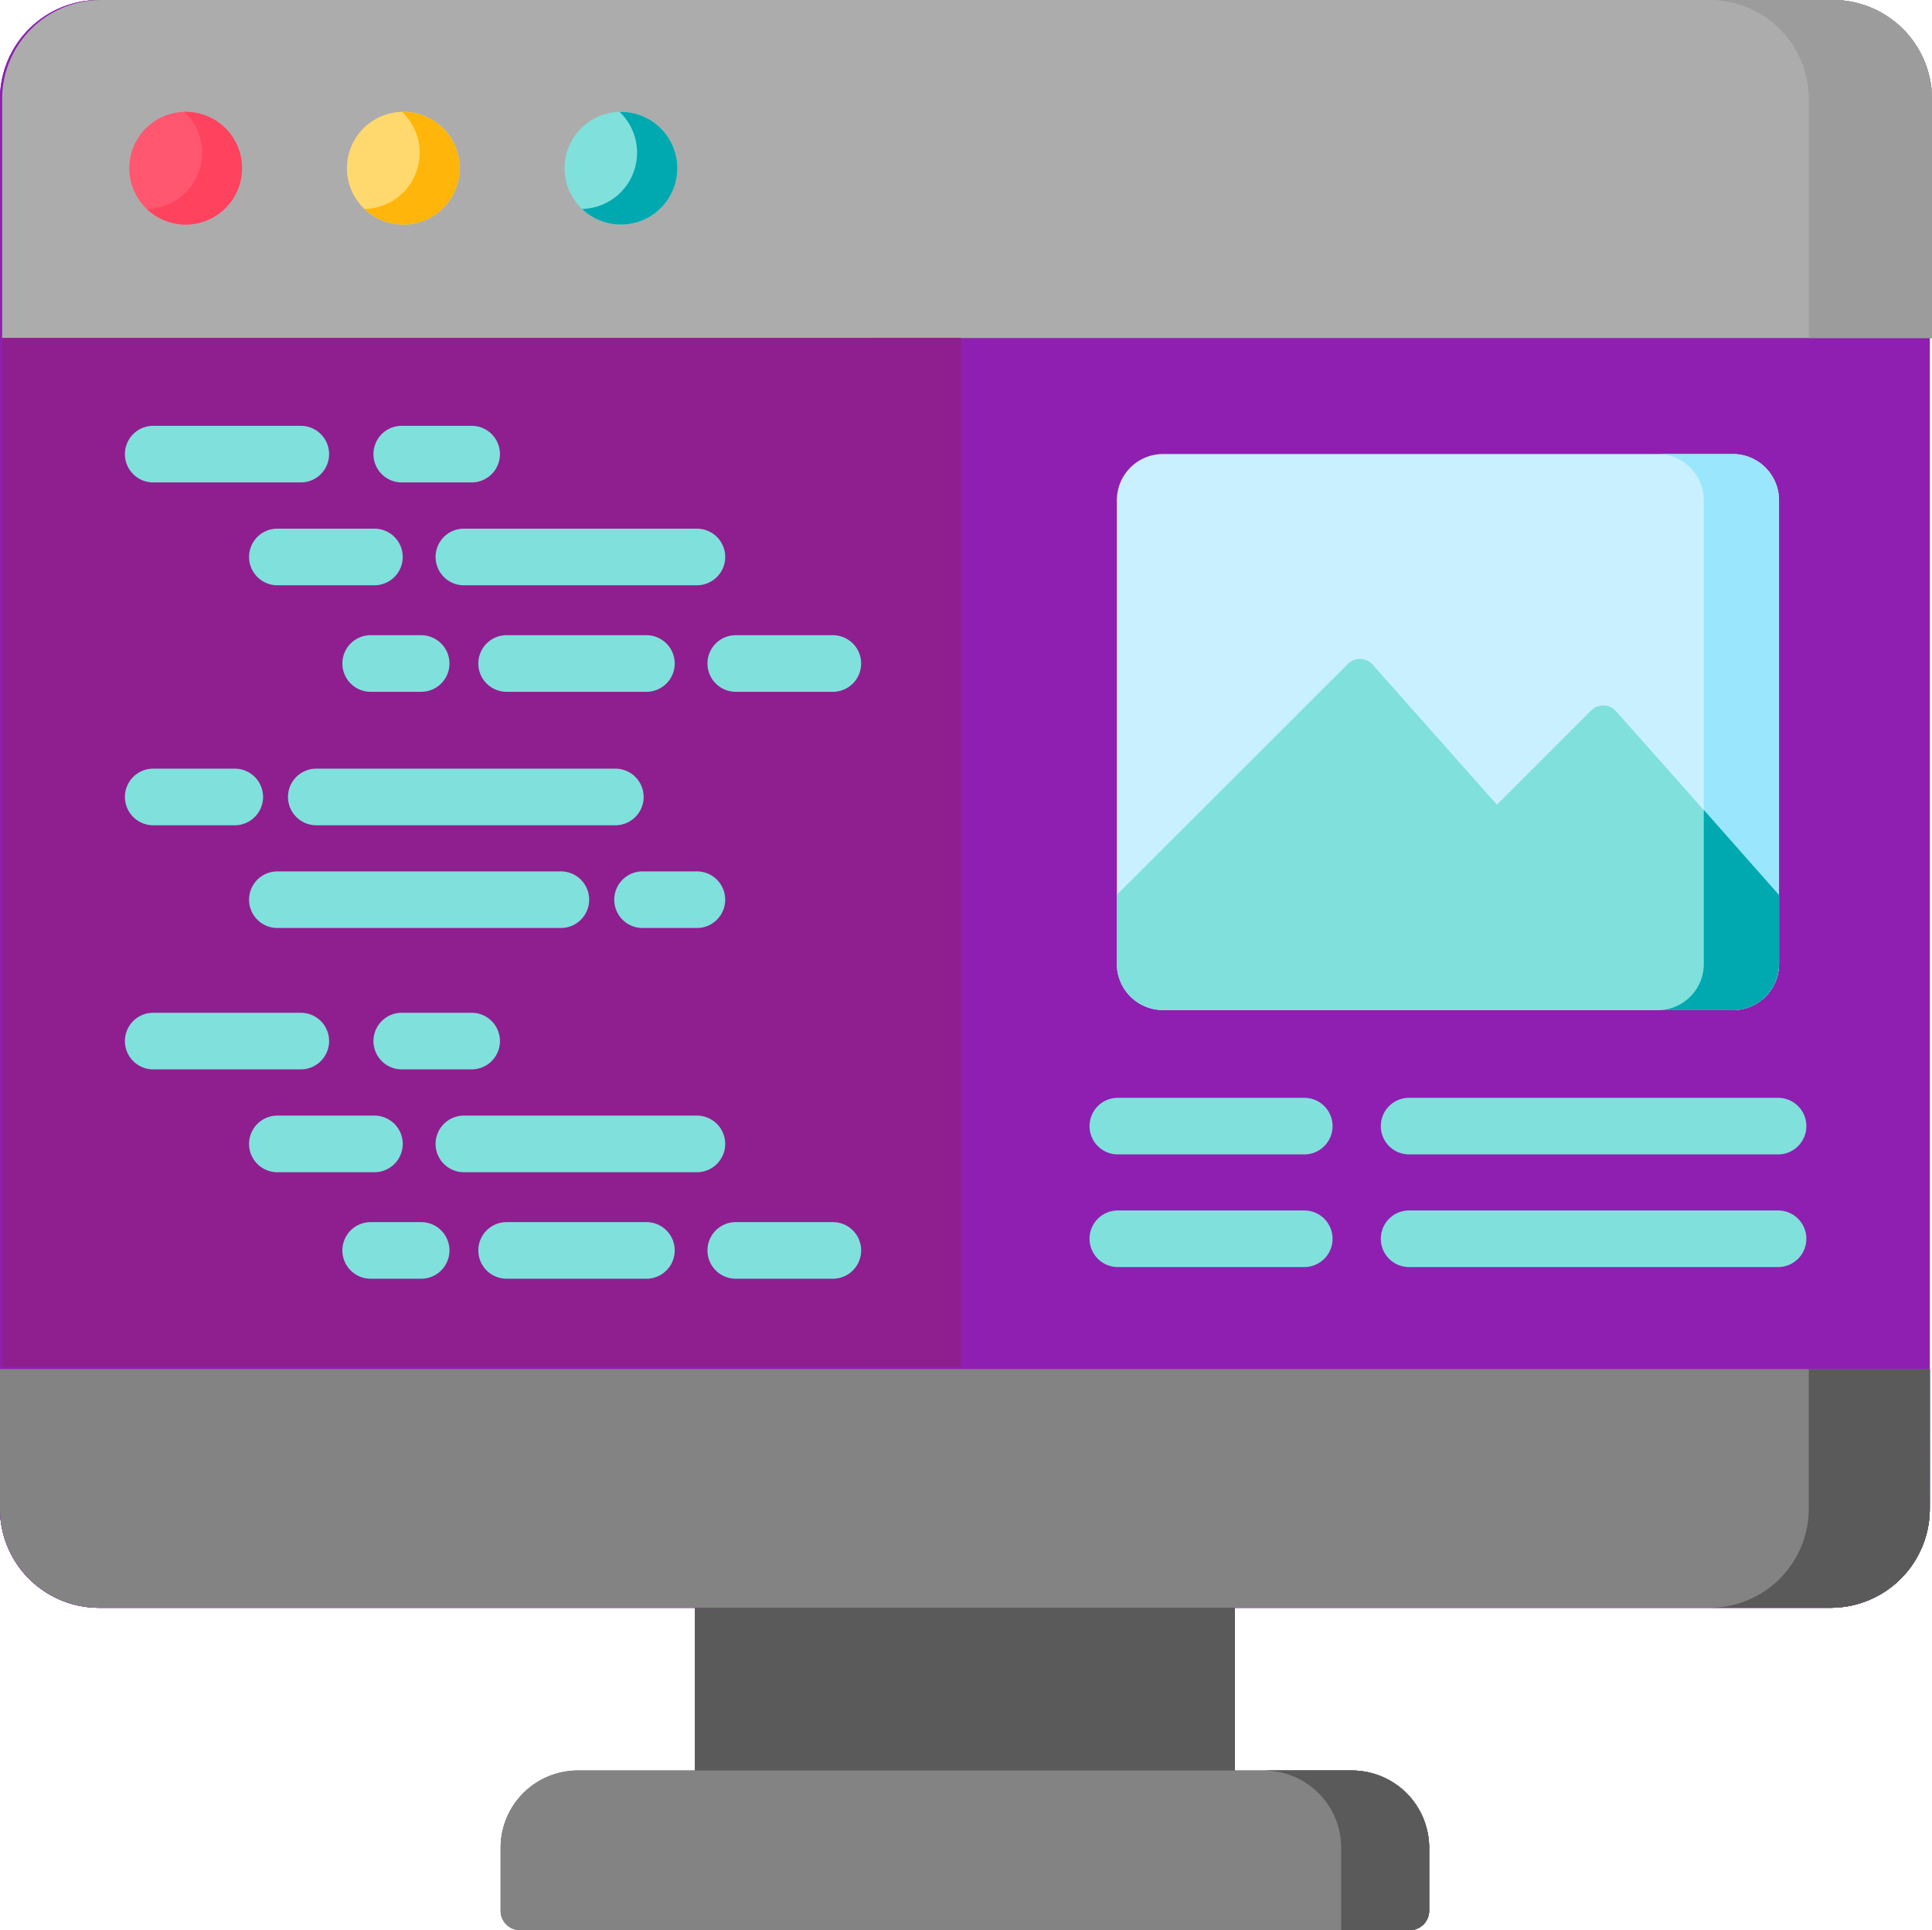 <svg xmlns="http://www.w3.org/2000/svg" width="58.511" height="58.446" viewBox="0 0 58.511 58.446"><g transform="translate(174.403 -70.039)"><g transform="translate(-174.403 70.039)"><path d="M21.048,47.123H37.4v8.292H21.048Zm0,0" fill="#5a5a5a"/><path d="M55.444,48.684H3a3,3,0,0,1-3-3V3A3,3,0,0,1,3,0H55.443a3,3,0,0,1,3,3V45.683a3,3,0,0,1-3,3Zm0,0" fill="#8f1fb0"/><path d="M58.444,3V45.683a3,3,0,0,1-3,3H51.779a3,3,0,0,0,3-3V3a3,3,0,0,0-3-3h3.665A3,3,0,0,1,58.444,3Zm0,0" fill="rgba(0,0,0,0)"/><path d="M58.444,41.456H0v4.228a3,3,0,0,0,3,3H55.443a3,3,0,0,0,3-3Zm0,0" fill="#838383"/><path d="M58.444,41.455v4.228a3,3,0,0,1-3,3H51.779a3,3,0,0,0,3-3V41.455Zm0,0" fill="#5a5a5a"/><path d="M58.511,10.235H.065V3a3,3,0,0,1,3-3H55.511a3,3,0,0,1,3,3v7.235Zm0,0" fill="#acacac"/><path d="M58.511,3v7.236H54.779V3a3,3,0,0,0-3-3h3.732a3,3,0,0,1,3,3Zm0,0" fill="#9c9c9c"/><path d="M7.33,5.093A1.707,1.707,0,1,1,5.624,3.386,1.707,1.707,0,0,1,7.33,5.093Zm0,0" fill="#ff5770"/><path d="M13.921,5.093a1.707,1.707,0,1,1-1.707-1.707A1.707,1.707,0,0,1,13.921,5.093Zm0,0" fill="#ffd86e"/><path d="M20.512,5.093a1.707,1.707,0,1,1-1.707-1.707A1.707,1.707,0,0,1,20.512,5.093Zm0,0" fill="#80e0dc"/><path d="M7.33,5.093A1.705,1.705,0,0,1,4.447,6.327,1.7,1.7,0,0,0,5.584,3.388h.04A1.705,1.705,0,0,1,7.33,5.093Zm0,0" fill="#ff435f"/><path d="M13.921,5.093a1.706,1.706,0,0,1-2.884,1.234,1.7,1.7,0,0,0,1.138-2.939h.039a1.705,1.705,0,0,1,1.706,1.707Zm0,0" fill="#ffb509"/><path d="M20.512,5.093a1.706,1.706,0,0,1-2.884,1.234,1.705,1.705,0,0,0,1.137-2.939h.04a1.707,1.707,0,0,1,1.707,1.707Zm0,0" fill="#00a8b0"/><path d="M42.694,58.446H15.75a.588.588,0,0,1-.588-.588V55.952a2.34,2.34,0,0,1,2.34-2.34h23.44a2.34,2.34,0,0,1,2.34,2.34v1.906a.588.588,0,0,1-.588.588Zm0,0" fill="#838383"/><path d="M43.282,55.952v1.906a.588.588,0,0,1-.588.588H40.618V55.951a2.34,2.34,0,0,0-2.34-2.339h2.664a2.34,2.34,0,0,1,2.34,2.34Zm0,0" fill="#5a5a5a"/><path d="M.065,10.235H29.1V41.392H.065Zm0,0" fill="#8f1f8f"/><path d="M26.353,10.235H29.1V41.392H26.353Zm0,0" fill="#8f1f8f"/><path d="M9.109,14.608H4.64a.857.857,0,1,1,0-1.714h4.47a.857.857,0,0,1,0,1.714Zm0,0" fill="#80e0dc"/><path d="M14.285,14.608H12.167a.857.857,0,1,1,0-1.714h2.117a.857.857,0,1,1,0,1.714Zm0,0" fill="#80e0dc"/><path d="M11.344,17.722H8.4a.857.857,0,0,1,0-1.714h2.94a.857.857,0,0,1,0,1.714Zm0,0" fill="#80e0dc"/><path d="M12.755,20.948H11.226a.857.857,0,1,1,0-1.714h1.529a.857.857,0,1,1,0,1.714Zm0,0" fill="#80e0dc"/><path d="M25.223,20.948h-2.94a.857.857,0,1,1,0-1.714h2.94a.857.857,0,0,1,0,1.714Zm0,0" fill="#80e0dc"/><path d="M21.106,17.722H14.049a.857.857,0,1,1,0-1.714h7.057a.857.857,0,0,1,0,1.714Zm0,0" fill="#80e0dc"/><path d="M19.577,20.948H15.343a.857.857,0,1,1,0-1.714h4.234a.857.857,0,1,1,0,1.714Zm0,0" fill="#80e0dc"/><path d="M9.109,32.381H4.64a.857.857,0,1,1,0-1.714h4.47a.857.857,0,0,1,0,1.714Zm0,0" fill="#80e0dc"/><path d="M14.285,32.381H12.167a.857.857,0,1,1,0-1.714h2.117a.857.857,0,1,1,0,1.714Zm0,0" fill="#80e0dc"/><path d="M11.344,35.495H8.4a.857.857,0,1,1,0-1.714h2.94a.857.857,0,1,1,0,1.714Zm0,0" fill="#80e0dc"/><path d="M12.755,38.72H11.226a.857.857,0,1,1,0-1.714h1.529a.857.857,0,1,1,0,1.714Zm0,0" fill="#80e0dc"/><path d="M25.223,38.72h-2.94a.857.857,0,1,1,0-1.714h2.94a.857.857,0,1,1,0,1.714Zm0,0" fill="#80e0dc"/><path d="M21.106,35.495H14.049a.857.857,0,1,1,0-1.714h7.057a.857.857,0,1,1,0,1.714Zm0,0" fill="#80e0dc"/><path d="M19.577,38.72H15.343a.857.857,0,1,1,0-1.714h4.234a.857.857,0,1,1,0,1.714Zm0,0" fill="#80e0dc"/><path d="M7.109,24.989H4.64a.857.857,0,0,1,0-1.714h2.47a.857.857,0,0,1,0,1.714Zm0,0" fill="#80e0dc"/><path d="M18.636,24.989H9.579a.857.857,0,0,1,0-1.714h9.057a.857.857,0,0,1,0,1.714Zm0,0" fill="#80e0dc"/><path d="M16.99,28.1H8.4a.857.857,0,0,1,0-1.714h8.586a.857.857,0,0,1,0,1.714Zm0,0" fill="#80e0dc"/><path d="M21.106,28.1H19.46a.857.857,0,0,1,0-1.714h1.646a.857.857,0,0,1,0,1.714Zm0,0" fill="#80e0dc"/><path d="M39.5,34.956H33.854a.857.857,0,0,1,0-1.714H39.5a.857.857,0,0,1,0,1.714Zm0,0" fill="#80e0dc"/><path d="M53.849,34.956H42.675a.857.857,0,0,1,0-1.714H53.849a.857.857,0,0,1,0,1.714Zm0,0" fill="#80e0dc"/><path d="M39.5,38.367H33.854a.857.857,0,0,1,0-1.714H39.5a.857.857,0,0,1,0,1.714Zm0,0" fill="#80e0dc"/><path d="M53.849,38.367H42.675a.857.857,0,0,1,0-1.714H53.849a.857.857,0,1,1,0,1.714Zm0,0" fill="#80e0dc"/><path d="M52.479,30.584H35.224a1.4,1.4,0,0,1-1.4-1.4V15.148a1.4,1.4,0,0,1,1.4-1.4H52.479a1.4,1.4,0,0,1,1.4,1.4V29.187a1.4,1.4,0,0,1-1.4,1.4Zm0,0" fill="#c9f0ff"/><path d="M53.876,15.148V29.187a1.4,1.4,0,0,1-1.4,1.4H50.2a1.4,1.4,0,0,0,1.4-1.4V15.148a1.4,1.4,0,0,0-1.4-1.4h2.283A1.4,1.4,0,0,1,53.876,15.148Zm0,0" fill="#9ae7fd"/><path d="M48.19,21.51l-2.857,2.856-3.762-4.24a.515.515,0,0,0-.749-.022l-7,6.992v2.09a1.4,1.4,0,0,0,1.4,1.4H52.479a1.4,1.4,0,0,0,1.4-1.4V27.1l-4.937-5.564a.515.515,0,0,0-.749-.023Zm0,0" fill="#80e0dc"/><path d="M53.876,27.1v2.09a1.4,1.4,0,0,1-1.4,1.4H50.2a1.4,1.4,0,0,0,1.4-1.4V24.524Zm0,0" fill="#00a8b0"/></g><g transform="translate(-174.403 70.039)"><path d="M21.048,47.123H37.4v8.292H21.048Zm0,0" fill="#5a5a5a"/><path d="M55.444,48.684H3a3,3,0,0,1-3-3V3A3,3,0,0,1,3,0H55.443a3,3,0,0,1,3,3V45.683a3,3,0,0,1-3,3Zm0,0" fill="#8f1fb0"/><path d="M58.444,3V45.683a3,3,0,0,1-3,3H51.779a3,3,0,0,0,3-3V3a3,3,0,0,0-3-3h3.665A3,3,0,0,1,58.444,3Zm0,0" fill="rgba(0,0,0,0)"/><path d="M58.444,41.456H0v4.228a3,3,0,0,0,3,3H55.443a3,3,0,0,0,3-3Zm0,0" fill="#838383"/><path d="M58.444,41.455v4.228a3,3,0,0,1-3,3H51.779a3,3,0,0,0,3-3V41.455Zm0,0" fill="#5a5a5a"/><path d="M58.511,10.235H.065V3a3,3,0,0,1,3-3H55.511a3,3,0,0,1,3,3v7.235Zm0,0" fill="#acacac"/><path d="M58.511,3v7.236H54.779V3a3,3,0,0,0-3-3h3.732a3,3,0,0,1,3,3Zm0,0" fill="#9c9c9c"/><path d="M7.33,5.093A1.707,1.707,0,1,1,5.624,3.386,1.707,1.707,0,0,1,7.33,5.093Zm0,0" fill="#ff5770"/><path d="M13.921,5.093a1.707,1.707,0,1,1-1.707-1.707A1.707,1.707,0,0,1,13.921,5.093Zm0,0" fill="#ffd86e"/><path d="M20.512,5.093a1.707,1.707,0,1,1-1.707-1.707A1.707,1.707,0,0,1,20.512,5.093Zm0,0" fill="#80e0dc"/><path d="M7.33,5.093A1.705,1.705,0,0,1,4.447,6.327,1.7,1.7,0,0,0,5.584,3.388h.04A1.705,1.705,0,0,1,7.33,5.093Zm0,0" fill="#ff435f"/><path d="M13.921,5.093a1.706,1.706,0,0,1-2.884,1.234,1.7,1.7,0,0,0,1.138-2.939h.039a1.705,1.705,0,0,1,1.706,1.707Zm0,0" fill="#ffb509"/><path d="M20.512,5.093a1.706,1.706,0,0,1-2.884,1.234,1.705,1.705,0,0,0,1.137-2.939h.04a1.707,1.707,0,0,1,1.707,1.707Zm0,0" fill="#00a8b0"/><path d="M42.694,58.446H15.75a.588.588,0,0,1-.588-.588V55.952a2.34,2.34,0,0,1,2.34-2.34h23.44a2.34,2.34,0,0,1,2.34,2.34v1.906a.588.588,0,0,1-.588.588Zm0,0" fill="#838383"/><path d="M43.282,55.952v1.906a.588.588,0,0,1-.588.588H40.618V55.951a2.34,2.34,0,0,0-2.34-2.339h2.664a2.34,2.34,0,0,1,2.34,2.34Zm0,0" fill="#5a5a5a"/><path d="M.065,10.235H29.1V41.392H.065Zm0,0" fill="#8f1f8f"/><path d="M26.353,10.235H29.1V41.392H26.353Zm0,0" fill="#8f1f8f"/><path d="M9.109,14.608H4.64a.857.857,0,1,1,0-1.714h4.47a.857.857,0,0,1,0,1.714Zm0,0" fill="#80e0dc"/><path d="M14.285,14.608H12.167a.857.857,0,1,1,0-1.714h2.117a.857.857,0,1,1,0,1.714Zm0,0" fill="#80e0dc"/><path d="M11.344,17.722H8.4a.857.857,0,0,1,0-1.714h2.94a.857.857,0,0,1,0,1.714Zm0,0" fill="#80e0dc"/><path d="M12.755,20.948H11.226a.857.857,0,1,1,0-1.714h1.529a.857.857,0,1,1,0,1.714Zm0,0" fill="#80e0dc"/><path d="M25.223,20.948h-2.94a.857.857,0,1,1,0-1.714h2.94a.857.857,0,0,1,0,1.714Zm0,0" fill="#80e0dc"/><path d="M21.106,17.722H14.049a.857.857,0,1,1,0-1.714h7.057a.857.857,0,0,1,0,1.714Zm0,0" fill="#80e0dc"/><path d="M19.577,20.948H15.343a.857.857,0,1,1,0-1.714h4.234a.857.857,0,1,1,0,1.714Zm0,0" fill="#80e0dc"/><path d="M9.109,32.381H4.64a.857.857,0,1,1,0-1.714h4.47a.857.857,0,0,1,0,1.714Zm0,0" fill="#80e0dc"/><path d="M14.285,32.381H12.167a.857.857,0,1,1,0-1.714h2.117a.857.857,0,1,1,0,1.714Zm0,0" fill="#80e0dc"/><path d="M11.344,35.495H8.4a.857.857,0,1,1,0-1.714h2.94a.857.857,0,1,1,0,1.714Zm0,0" fill="#80e0dc"/><path d="M12.755,38.72H11.226a.857.857,0,1,1,0-1.714h1.529a.857.857,0,1,1,0,1.714Zm0,0" fill="#80e0dc"/><path d="M25.223,38.72h-2.94a.857.857,0,1,1,0-1.714h2.94a.857.857,0,1,1,0,1.714Zm0,0" fill="#80e0dc"/><path d="M21.106,35.495H14.049a.857.857,0,1,1,0-1.714h7.057a.857.857,0,1,1,0,1.714Zm0,0" fill="#80e0dc"/><path d="M19.577,38.72H15.343a.857.857,0,1,1,0-1.714h4.234a.857.857,0,1,1,0,1.714Zm0,0" fill="#80e0dc"/><path d="M7.109,24.989H4.64a.857.857,0,0,1,0-1.714h2.47a.857.857,0,0,1,0,1.714Zm0,0" fill="#80e0dc"/><path d="M18.636,24.989H9.579a.857.857,0,0,1,0-1.714h9.057a.857.857,0,0,1,0,1.714Zm0,0" fill="#80e0dc"/><path d="M16.99,28.1H8.4a.857.857,0,0,1,0-1.714h8.586a.857.857,0,0,1,0,1.714Zm0,0" fill="#80e0dc"/><path d="M21.106,28.1H19.46a.857.857,0,0,1,0-1.714h1.646a.857.857,0,0,1,0,1.714Zm0,0" fill="#80e0dc"/><path d="M39.5,34.956H33.854a.857.857,0,0,1,0-1.714H39.5a.857.857,0,0,1,0,1.714Zm0,0" fill="#80e0dc"/><path d="M53.849,34.956H42.675a.857.857,0,0,1,0-1.714H53.849a.857.857,0,0,1,0,1.714Zm0,0" fill="#80e0dc"/><path d="M39.5,38.367H33.854a.857.857,0,0,1,0-1.714H39.5a.857.857,0,0,1,0,1.714Zm0,0" fill="#80e0dc"/><path d="M53.849,38.367H42.675a.857.857,0,0,1,0-1.714H53.849a.857.857,0,1,1,0,1.714Zm0,0" fill="#80e0dc"/><path d="M52.479,30.584H35.224a1.4,1.4,0,0,1-1.4-1.4V15.148a1.4,1.4,0,0,1,1.4-1.4H52.479a1.4,1.4,0,0,1,1.4,1.4V29.187a1.4,1.4,0,0,1-1.4,1.4Zm0,0" fill="#c9f0ff"/><path d="M53.876,15.148V29.187a1.4,1.4,0,0,1-1.4,1.4H50.2a1.4,1.4,0,0,0,1.4-1.4V15.148a1.4,1.4,0,0,0-1.4-1.4h2.283A1.4,1.4,0,0,1,53.876,15.148Zm0,0" fill="#9ae7fd"/><path d="M48.19,21.51l-2.857,2.856-3.762-4.24a.515.515,0,0,0-.749-.022l-7,6.992v2.09a1.4,1.4,0,0,0,1.4,1.4H52.479a1.4,1.4,0,0,0,1.4-1.4V27.1l-4.937-5.564a.515.515,0,0,0-.749-.023Zm0,0" fill="#80e0dc"/><path d="M53.876,27.1v2.09a1.4,1.4,0,0,1-1.4,1.4H50.2a1.4,1.4,0,0,0,1.4-1.4V24.524Zm0,0" fill="#00a8b0"/></g><g transform="translate(-174.403 70.039)"><path d="M21.048,47.123H37.4v8.292H21.048Zm0,0" fill="#5a5a5a"/><path d="M55.444,48.684H3a3,3,0,0,1-3-3V3A3,3,0,0,1,3,0H55.443a3,3,0,0,1,3,3V45.683a3,3,0,0,1-3,3Zm0,0" fill="#8f1fb0"/><path d="M58.444,3V45.683a3,3,0,0,1-3,3H51.779a3,3,0,0,0,3-3V3a3,3,0,0,0-3-3h3.665A3,3,0,0,1,58.444,3Zm0,0" fill="rgba(0,0,0,0)"/><path d="M58.444,41.456H0v4.228a3,3,0,0,0,3,3H55.443a3,3,0,0,0,3-3Zm0,0" fill="#838383"/><path d="M58.444,41.455v4.228a3,3,0,0,1-3,3H51.779a3,3,0,0,0,3-3V41.455Zm0,0" fill="#5a5a5a"/><path d="M58.511,10.235H.065V3a3,3,0,0,1,3-3H55.511a3,3,0,0,1,3,3v7.235Zm0,0" fill="#acacac"/><path d="M58.511,3v7.236H54.779V3a3,3,0,0,0-3-3h3.732a3,3,0,0,1,3,3Zm0,0" fill="#9c9c9c"/><path d="M7.33,5.093A1.707,1.707,0,1,1,5.624,3.386,1.707,1.707,0,0,1,7.33,5.093Zm0,0" fill="#ff5770"/><path d="M13.921,5.093a1.707,1.707,0,1,1-1.707-1.707A1.707,1.707,0,0,1,13.921,5.093Zm0,0" fill="#ffd86e"/><path d="M20.512,5.093a1.707,1.707,0,1,1-1.707-1.707A1.707,1.707,0,0,1,20.512,5.093Zm0,0" fill="#80e0dc"/><path d="M7.33,5.093A1.705,1.705,0,0,1,4.447,6.327,1.7,1.7,0,0,0,5.584,3.388h.04A1.705,1.705,0,0,1,7.33,5.093Zm0,0" fill="#ff435f"/><path d="M13.921,5.093a1.706,1.706,0,0,1-2.884,1.234,1.7,1.7,0,0,0,1.138-2.939h.039a1.705,1.705,0,0,1,1.706,1.707Zm0,0" fill="#ffb509"/><path d="M20.512,5.093a1.706,1.706,0,0,1-2.884,1.234,1.705,1.705,0,0,0,1.137-2.939h.04a1.707,1.707,0,0,1,1.707,1.707Zm0,0" fill="#00a8b0"/><path d="M42.694,58.446H15.75a.588.588,0,0,1-.588-.588V55.952a2.34,2.34,0,0,1,2.34-2.34h23.44a2.34,2.34,0,0,1,2.34,2.34v1.906a.588.588,0,0,1-.588.588Zm0,0" fill="#838383"/><path d="M43.282,55.952v1.906a.588.588,0,0,1-.588.588H40.618V55.951a2.34,2.34,0,0,0-2.34-2.339h2.664a2.34,2.34,0,0,1,2.34,2.34Zm0,0" fill="#5a5a5a"/><path d="M.065,10.235H29.1V41.392H.065Zm0,0" fill="#8f1f8f"/><path d="M26.353,10.235H29.1V41.392H26.353Zm0,0" fill="#8f1f8f"/><path d="M9.109,14.608H4.64a.857.857,0,1,1,0-1.714h4.47a.857.857,0,0,1,0,1.714Zm0,0" fill="#80e0dc"/><path d="M14.285,14.608H12.167a.857.857,0,1,1,0-1.714h2.117a.857.857,0,1,1,0,1.714Zm0,0" fill="#80e0dc"/><path d="M11.344,17.722H8.4a.857.857,0,0,1,0-1.714h2.94a.857.857,0,0,1,0,1.714Zm0,0" fill="#80e0dc"/><path d="M12.755,20.948H11.226a.857.857,0,1,1,0-1.714h1.529a.857.857,0,1,1,0,1.714Zm0,0" fill="#80e0dc"/><path d="M25.223,20.948h-2.94a.857.857,0,1,1,0-1.714h2.94a.857.857,0,0,1,0,1.714Zm0,0" fill="#80e0dc"/><path d="M21.106,17.722H14.049a.857.857,0,1,1,0-1.714h7.057a.857.857,0,0,1,0,1.714Zm0,0" fill="#80e0dc"/><path d="M19.577,20.948H15.343a.857.857,0,1,1,0-1.714h4.234a.857.857,0,1,1,0,1.714Zm0,0" fill="#80e0dc"/><path d="M9.109,32.381H4.64a.857.857,0,1,1,0-1.714h4.47a.857.857,0,0,1,0,1.714Zm0,0" fill="#80e0dc"/><path d="M14.285,32.381H12.167a.857.857,0,1,1,0-1.714h2.117a.857.857,0,1,1,0,1.714Zm0,0" fill="#80e0dc"/><path d="M11.344,35.495H8.4a.857.857,0,1,1,0-1.714h2.94a.857.857,0,1,1,0,1.714Zm0,0" fill="#80e0dc"/><path d="M12.755,38.72H11.226a.857.857,0,1,1,0-1.714h1.529a.857.857,0,1,1,0,1.714Zm0,0" fill="#80e0dc"/><path d="M25.223,38.72h-2.94a.857.857,0,1,1,0-1.714h2.94a.857.857,0,1,1,0,1.714Zm0,0" fill="#80e0dc"/><path d="M21.106,35.495H14.049a.857.857,0,1,1,0-1.714h7.057a.857.857,0,1,1,0,1.714Zm0,0" fill="#80e0dc"/><path d="M19.577,38.72H15.343a.857.857,0,1,1,0-1.714h4.234a.857.857,0,1,1,0,1.714Zm0,0" fill="#80e0dc"/><path d="M7.109,24.989H4.64a.857.857,0,0,1,0-1.714h2.47a.857.857,0,0,1,0,1.714Zm0,0" fill="#80e0dc"/><path d="M18.636,24.989H9.579a.857.857,0,0,1,0-1.714h9.057a.857.857,0,0,1,0,1.714Zm0,0" fill="#80e0dc"/><path d="M16.99,28.1H8.4a.857.857,0,0,1,0-1.714h8.586a.857.857,0,0,1,0,1.714Zm0,0" fill="#80e0dc"/><path d="M21.106,28.1H19.46a.857.857,0,0,1,0-1.714h1.646a.857.857,0,0,1,0,1.714Zm0,0" fill="#80e0dc"/><path d="M39.5,34.956H33.854a.857.857,0,0,1,0-1.714H39.5a.857.857,0,0,1,0,1.714Zm0,0" fill="#80e0dc"/><path d="M53.849,34.956H42.675a.857.857,0,0,1,0-1.714H53.849a.857.857,0,0,1,0,1.714Zm0,0" fill="#80e0dc"/><path d="M39.5,38.367H33.854a.857.857,0,0,1,0-1.714H39.5a.857.857,0,0,1,0,1.714Zm0,0" fill="#80e0dc"/><path d="M53.849,38.367H42.675a.857.857,0,0,1,0-1.714H53.849a.857.857,0,1,1,0,1.714Zm0,0" fill="#80e0dc"/><path d="M52.479,30.584H35.224a1.4,1.4,0,0,1-1.4-1.4V15.148a1.4,1.4,0,0,1,1.4-1.4H52.479a1.4,1.4,0,0,1,1.4,1.4V29.187a1.4,1.4,0,0,1-1.4,1.4Zm0,0" fill="#c9f0ff"/><path d="M53.876,15.148V29.187a1.4,1.4,0,0,1-1.4,1.4H50.2a1.4,1.4,0,0,0,1.4-1.4V15.148a1.4,1.4,0,0,0-1.4-1.4h2.283A1.4,1.4,0,0,1,53.876,15.148Zm0,0" fill="#9ae7fd"/><path d="M48.19,21.51l-2.857,2.856-3.762-4.24a.515.515,0,0,0-.749-.022l-7,6.992v2.09a1.4,1.4,0,0,0,1.4,1.4H52.479a1.4,1.4,0,0,0,1.4-1.4V27.1l-4.937-5.564a.515.515,0,0,0-.749-.023Zm0,0" fill="#80e0dc"/><path d="M53.876,27.1v2.09a1.4,1.4,0,0,1-1.4,1.4H50.2a1.4,1.4,0,0,0,1.4-1.4V24.524Zm0,0" fill="#00a8b0"/></g></g></svg>